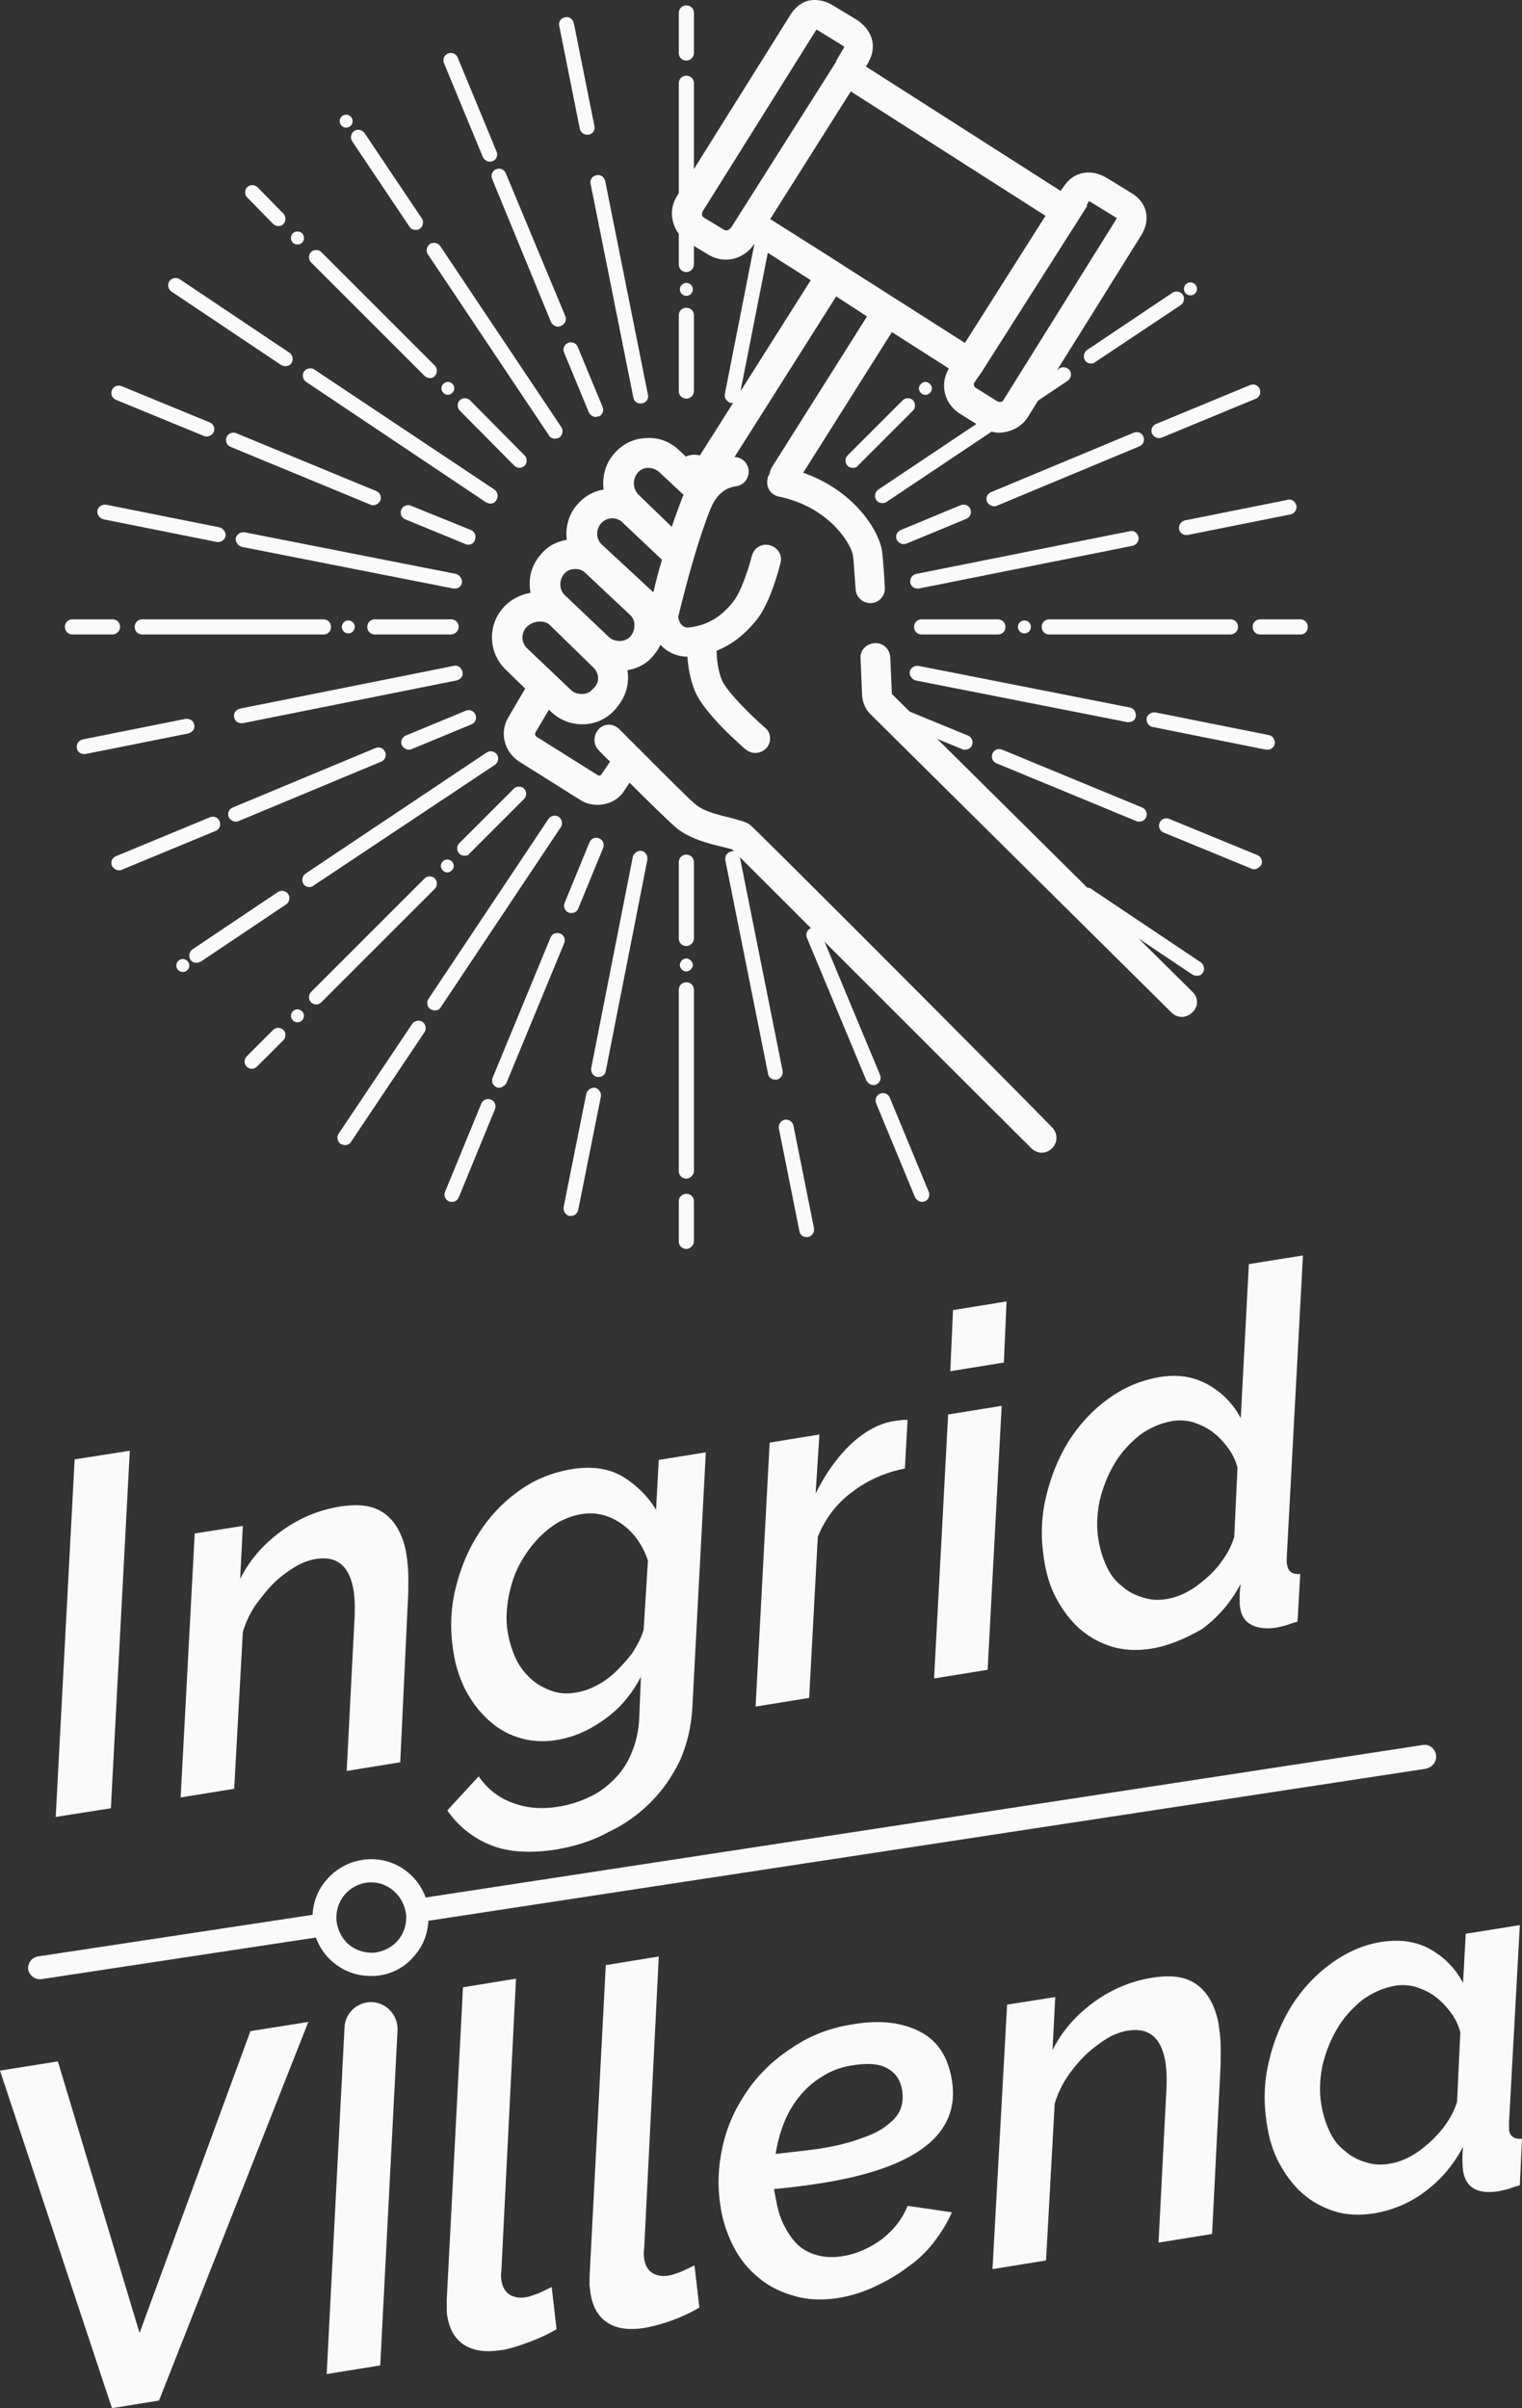 <?xml version="1.0" encoding="utf-8"?>
<!-- Generator: Adobe Illustrator 26.5.0, SVG Export Plug-In . SVG Version: 6.00 Build 0)  -->
<svg version="1.1" id="Capa_1" xmlns="http://www.w3.org/2000/svg" xmlns:xlink="http://www.w3.org/1999/xlink" x="0px" y="0px"
	 viewBox="0 0 281.4 445.2" style="enable-background:new 0 0 281.4 445.2;" xml:space="preserve">
<rect x="0" y="0" width="281.4" height="445.2" fill="#333333" stroke="none"/>
<style type="text/css">
	.st0{fill:#FAFAFA;}
</style>
<path class="st0" d="M13.8,269.8l10.2-1.6l-3.5,66.1l-10.2,1.6L13.8,269.8L13.8,269.8z"/>
<path class="st0" d="M36,283.5l8.9-1.4l-0.5,9.8c1.8-3.6,4.4-6.5,7.7-8.9c3.3-2.4,7-3.9,10.9-4.5c2-0.3,3.7-0.3,5.1,0
	c1.4,0.3,2.6,0.9,3.6,1.8c1,0.9,1.7,1.9,2.3,3.2c0.6,1.3,1,2.7,1.2,4.3c0.2,1.3,0.3,2.6,0.3,4c0,1.4,0,2.9-0.1,4.4L74,325.8
	l-9.9,1.6l1.4-27.3c0.1-1.2,0.1-2.2,0.1-3.2c0-1-0.1-1.9-0.2-2.7c-0.7-4.6-3-6.6-6.9-6c-1.3,0.2-2.7,0.7-4,1.5s-2.7,1.8-3.9,3
	c-1.2,1.2-2.3,2.6-3.4,4.1c-1,1.5-1.8,3.2-2.3,4.9l-1.6,29l-9.9,1.6L36,283.5L36,283.5z"/>
<path class="st0" d="M103,341.9c-5,0.8-9.1,0.5-12.3-0.8s-5.9-3.4-8-6.4l5.8-6.3c1.6,2.3,3.7,4,6.3,4.9c2.6,1,5.4,1.2,8.5,0.7
	c1.9-0.3,3.8-0.9,5.5-1.7c1.8-0.8,3.3-1.9,4.7-3.3c1.4-1.4,2.5-3,3.3-5c0.8-1.9,1.3-4.1,1.4-6.6l0.3-7.4c-1.7,3.2-3.9,5.9-6.8,7.9
	c-2.9,2.1-5.8,3.3-8.9,3.8c-2.5,0.4-4.9,0.2-7-0.5c-2.2-0.7-4-1.8-5.7-3.4s-3-3.4-4.1-5.5c-1.1-2.2-1.8-4.5-2.2-7.1
	c-0.6-3.9-0.5-7.7,0.4-11.4c0.9-3.8,2.3-7.2,4.3-10.3c1.9-3,4.3-5.6,7.2-7.7c2.4-1.8,5.2-3.1,8.1-3.8c4.5-1.1,8.2-0.8,11.2,0.9
	c2.5,1.5,4.6,3.5,6.3,6.2l0.5-9.2l8.7-1.4l-2.5,47.3c-0.2,3.5-1,6.8-2.3,9.7c-1.4,2.9-3.2,5.5-5.4,7.7c-2.2,2.2-4.8,4.1-7.8,5.5
	C109.6,340.3,106.4,341.3,103,341.9L103,341.9z M106.5,312.9c1.4-0.2,2.7-0.7,4-1.4c1.3-0.7,2.5-1.6,3.6-2.7c1.1-1.1,2.1-2.2,3-3.5
	c0.8-1.3,1.5-2.6,1.9-4l0.8-12.8c-1-2.9-2.6-5.2-4.9-6.8c-2.3-1.6-4.7-2.2-7.3-1.8c-2.3,0.4-4.4,1.3-6.2,2.8
	c-1.9,1.5-3.4,3.3-4.7,5.4s-2.1,4.3-2.6,6.8c-0.5,2.5-0.6,4.8-0.2,7c0.3,1.7,0.8,3.3,1.5,4.8s1.7,2.7,2.8,3.7c1.1,1,2.4,1.7,3.8,2.2
	C103.4,313.1,104.9,313.2,106.5,312.9L106.5,312.9z"/>
<path class="st0" d="M142.3,266.7l9.2-1.5l-0.7,10.9c1.8-3.6,3.9-6.6,6.5-9.1c2.6-2.4,5.3-3.9,8.1-4.3c0.6-0.1,1.1-0.1,1.4-0.2
	c0.3,0,0.7,0,1,0l-0.5,9c-3.6,0.7-6.8,2.1-9.7,4.3c-2.9,2.1-5,4.9-6.4,8.3l-1.6,29.8l-9.9,1.6L142.3,266.7L142.3,266.7z"/>
<path class="st0" d="M175.3,261.5l9.9-1.6l-2.6,48.8l-9.9,1.6L175.3,261.5z M176.2,242.2l9.9-1.6l-0.5,11.3l-9.9,1.6L176.2,242.2z"
	/>
<path class="st0" d="M212.8,304.8c-2.6,0.4-5.1,0.3-7.3-0.4c-2.2-0.7-4.2-1.8-5.9-3.3c-1.7-1.5-3.1-3.4-4.3-5.6s-1.9-4.7-2.3-7.4
	c-0.6-3.9-0.5-7.6,0.4-11.4c0.9-3.8,2.3-7.2,4.2-10.3c2-3.1,4.4-5.7,7.3-7.8c2.9-2.1,6-3.4,9.4-4s6.4-0.1,9.1,1.4
	c2.6,1.5,4.6,3.5,6,6.2l1.5-28.5l10-1.6l-3,55.9c0,0.3,0,0.6,0,0.8c0,0.2,0,0.4,0.1,0.6c0.2,1.2,1,1.7,2.4,1.6l-0.5,8.8
	c-0.8,0.2-1.6,0.5-2.2,0.7c-0.7,0.2-1.3,0.3-1.7,0.4c-1.9,0.3-3.4,0.1-4.6-0.5c-1.2-0.6-1.9-1.7-2.1-3.1c-0.1-0.5-0.1-1.1-0.1-1.7
	c0-0.7,0-1.6,0.2-2.8c-1.8,3.4-4.2,6.2-7.2,8.4C219,303,216,304.3,212.8,304.8L212.8,304.8z M215.8,295.6c1.2-0.2,2.4-0.6,3.7-1.3
	c1.3-0.7,2.5-1.6,3.6-2.6c1.2-1,2.2-2.2,3.1-3.5s1.6-2.7,2-4.1l0.6-12.8c-0.4-1.4-1-2.7-1.9-3.8c-0.8-1.1-1.8-2.1-2.9-2.9
	s-2.3-1.3-3.5-1.7c-1.2-0.3-2.5-0.4-3.7-0.2c-2.3,0.4-4.3,1.3-6.2,2.7c-1.8,1.5-3.4,3.2-4.6,5.3c-1.2,2-2.1,4.3-2.7,6.8
	c-0.5,2.5-0.6,4.9-0.2,7.2c0.3,1.8,0.8,3.4,1.5,4.9c0.7,1.5,1.6,2.7,2.8,3.6c1.1,1,2.4,1.7,3.8,2.1
	C212.7,295.8,214.2,295.9,215.8,295.6L215.8,295.6z"/>
<path class="st0" d="M0,382.8l10.7-1.7l15.1,50.2l20.5-55.8l10.7-1.7l-27.6,70l-8.7,1.4L0,382.8z"/>
<path class="st0" d="M67.8,370.2L67.8,370.2c3.1-0.5,5.8,2,5.7,5.1l-3.2,62l-9.9,1.6l3.3-64.1C63.8,372.5,65.5,370.6,67.8,370.2z"/>
<path class="st0" d="M92.5,434.5c-2.8,0.4-5,0.1-6.7-1s-2.7-2.9-3.1-5.3c-0.1-0.5-0.1-1-0.1-1.5c0-0.5,0-1.1,0-1.6l3-57.7l9.8-1.6
	l-2.7,53.9c-0.1,0.7-0.1,1.3,0,1.9c0.2,1.2,0.7,2.1,1.5,2.6c0.8,0.5,1.8,0.7,3,0.5c0.7-0.1,1.4-0.4,2.3-0.7c0.9-0.4,1.7-0.8,2.5-1.2
	l0.9,7.8c-1.5,0.9-3.2,1.7-5.1,2.4S94.1,434.3,92.5,434.5L92.5,434.5z"/>
<path class="st0" d="M119,430.4c-2.8,0.4-5,0.1-6.7-1s-2.7-2.9-3.1-5.3c-0.1-0.5-0.1-1-0.2-1.5c0-0.5,0-1.1,0-1.6l3-57.7l9.8-1.6
	l-2.7,54c-0.1,0.7-0.1,1.3,0,1.9c0.2,1.2,0.7,2.1,1.5,2.6c0.8,0.5,1.8,0.7,3,0.5c0.7-0.1,1.4-0.4,2.3-0.7c0.9-0.4,1.7-0.8,2.5-1.2
	l0.9,7.8c-1.5,0.9-3.2,1.7-5.1,2.4S120.6,430.1,119,430.4L119,430.4z"/>
<path class="st0" d="M155.2,424.8c-3,0.5-5.8,0.4-8.2-0.3c-2.5-0.7-4.7-1.7-6.6-3.3c-1.9-1.5-3.5-3.4-4.7-5.7
	c-1.2-2.3-2.1-4.9-2.5-7.7c-0.6-3.9-0.4-7.6,0.5-11.4s2.5-7.1,4.7-10.2c2.2-3.1,5-5.7,8.3-7.8c3.3-2.2,7.1-3.6,11.2-4.2
	c4.9-0.8,8.9-0.3,12.2,1.4c3.3,1.7,5.2,4.7,5.9,9c1.6,9.9-6.5,16.2-24.1,19c-2.6,0.4-5.5,0.8-8.8,1.1l0.3,1.6
	c0.3,1.7,0.7,3.3,1.4,4.8c0.7,1.4,1.5,2.7,2.5,3.7s2.2,1.7,3.7,2.1c1.4,0.4,3,0.5,4.8,0.2c2.6-0.4,5-1.5,7.2-3.1
	c2.2-1.7,3.8-3.7,4.8-6.2l8.2,1.2c-0.9,2-2,3.8-3.4,5.6s-3,3.3-4.9,4.6c-1.8,1.4-3.8,2.5-5.9,3.5S157.5,424.4,155.2,424.8
	L155.2,424.8z M157.8,381.8c-2.2,0.3-4.1,1-5.8,2.1c-1.7,1-3.1,2.3-4.3,3.8c-1.2,1.5-2.1,3.1-2.8,4.9c-0.7,1.8-1.2,3.7-1.5,5.6
	c2.8-0.3,5.4-0.6,7.7-0.9c3.2-0.5,5.8-1.1,7.9-1.9c2.1-0.7,3.8-1.5,5-2.5c1.2-0.9,2.1-1.9,2.5-3c0.4-1.1,0.5-2.2,0.3-3.4
	c-0.3-2-1.3-3.4-2.9-4.2C162.4,381.5,160.3,381.4,157.8,381.8L157.8,381.8z"/>
<path class="st0" d="M186.2,370.6l8.9-1.4l-0.5,9.8c1.8-3.6,4.4-6.5,7.7-8.9c3.3-2.4,7-3.9,10.9-4.5c2-0.3,3.7-0.3,5.1,0
	s2.6,0.9,3.6,1.8c1,0.9,1.7,1.9,2.3,3.2c0.6,1.3,1,2.7,1.2,4.3c0.2,1.3,0.3,2.6,0.3,4c0,1.4,0,2.9-0.1,4.4l-1.5,29.7l-9.9,1.6
	l1.4-27.3c0.1-1.2,0.1-2.2,0.1-3.2c0-1-0.1-1.9-0.2-2.7c-0.7-4.6-3-6.6-6.9-6c-1.3,0.2-2.7,0.7-4,1.5s-2.6,1.8-3.9,3
	c-1.2,1.2-2.4,2.6-3.4,4.1c-1,1.5-1.8,3.2-2.3,4.9l-1.6,29l-9.9,1.6L186.2,370.6L186.2,370.6z"/>
<path class="st0" d="M254,409.2c-2.6,0.4-5.1,0.3-7.3-0.4s-4.2-1.8-5.9-3.3c-1.7-1.5-3.1-3.4-4.3-5.6s-1.9-4.7-2.3-7.4
	c-0.6-3.9-0.5-7.6,0.4-11.4c0.9-3.8,2.3-7.2,4.2-10.3c2-3.1,4.4-5.7,7.3-7.8c2.9-2.1,6-3.5,9.4-4c3.4-0.5,6.4-0.1,9,1.4
	c2.6,1.5,4.6,3.5,6,6.2l0.5-9.1l10-1.6l-2,36.5c0,0.3,0,0.6,0,0.8c0,0.2,0,0.4,0,0.6c0.2,1.2,1,1.7,2.4,1.6L281,404
	c-0.8,0.2-1.6,0.5-2.2,0.7c-0.7,0.2-1.3,0.3-1.7,0.4c-3.9,0.6-6.1-0.6-6.6-3.8c-0.1-1-0.2-2.4,0-4.4c-1.8,3.4-4.2,6.2-7.2,8.4
	S257.1,408.7,254,409.2L254,409.2z M257,400c1.2-0.2,2.4-0.6,3.7-1.3c1.3-0.7,2.5-1.6,3.6-2.6s2.2-2.2,3.1-3.5s1.6-2.7,2-4.1
	l0.6-12.8c-0.4-1.4-1-2.7-1.9-3.8c-0.8-1.1-1.8-2.1-2.9-2.9s-2.3-1.3-3.5-1.7c-1.2-0.3-2.5-0.4-3.7-0.2c-2.3,0.4-4.3,1.3-6.2,2.7
	c-1.8,1.5-3.4,3.2-4.6,5.3c-1.2,2-2.1,4.3-2.7,6.8c-0.5,2.5-0.6,4.9-0.2,7.2c0.3,1.8,0.8,3.4,1.5,4.9c0.7,1.5,1.6,2.7,2.8,3.6
	c1.1,1,2.4,1.7,3.8,2.1C253.8,400.2,255.3,400.3,257,400L257,400z"/>
<path class="st0" d="M265.5,324.4c-0.2-1.1-1.2-2-2.4-1.8L78.7,350.8c-0.6-1.7-1.7-3.3-3.1-4.5c-4.5-3.9-11.3-3.3-15.2,1.2
	c-1.6,1.8-2.5,4.1-2.6,6.5l-50.8,7.7c-1.2,0.2-1.9,1.3-1.8,2.4c0.2,1,1.1,1.8,2.1,1.8c0.1,0,0.2,0,0.3,0l50.8-7.7
	c0.6,1.7,1.7,3.3,3.1,4.5c2,1.7,4.4,2.6,7,2.6c0.3,0,0.6,0,0.8,0c2.9-0.2,5.5-1.5,7.3-3.7c1.6-1.8,2.5-4.1,2.6-6.5l184.4-28.1
	C264.9,326.7,265.7,325.6,265.5,324.4L265.5,324.4z M73.6,358.7c-1.1,1.3-2.7,2.1-4.4,2.3c-1.7,0.1-3.4-0.4-4.7-1.5
	c-1.3-1.1-2.1-2.7-2.3-4.5c-0.1-1.7,0.4-3.4,1.5-4.7c1.3-1.5,3.1-2.3,4.9-2.3c1.5,0,3,0.5,4.2,1.6c1.3,1.1,2.1,2.7,2.3,4.5
	C75.2,355.7,74.7,357.4,73.6,358.7L73.6,358.7z"/>
<g>
	<path class="st0" d="M220.5,183.4l-55.6-55.1l-0.3-6.8c-0.1-1.5-1.3-2.7-2.9-2.6c-1.5,0.1-2.7,1.3-2.6,2.8l0.3,6.9
		c0.1,1.3,0.6,2.5,1.5,3.4l55.7,55.2c0.5,0.5,1.2,0.8,1.9,0.8s1.4-0.3,1.9-0.8C221.6,186.2,221.6,184.4,220.5,183.4L220.5,183.4z"/>
	<path class="st0" d="M138.8,152.6c-0.8-0.7-2-0.9-3.7-1.4c-2-0.5-4.8-1.1-6.4-2.4c-1.4-1.1-9.2-9-14.2-14c-1.1-1.1-2.8-1.1-3.8,0
		s-1.1,2.8,0,3.9c0.3,0.3,1,1.1,2.1,2.1l-1.7,2.5c-0.1,0.1-0.5,0.1-0.6,0l-11.3-7.1c-0.3-0.2-0.3-0.5-0.2-0.8l2.5-4.2l0.4,0.4
		c1.6,1.5,3.6,2.3,5.7,2.3c0.1,0,0.2,0,0.4,0c2.3-0.1,4.3-1.1,5.8-2.8l0.3-0.4c1.7-2,2.3-4.5,1.9-6.8c1.9-0.3,3.6-1.2,4.8-2.7
		c0.5-0.6,1-1.3,1.3-2c1.3,1.4,3.1,2.2,5,2.2c0.1,1.8,0.5,4.2,1.4,6.4c1.7,4.1,8.5,10,9.3,10.7c0.5,0.4,1.1,0.7,1.8,0.7
		c0.8,0,1.5-0.3,2.1-0.9c1-1.1,0.9-2.9-0.3-3.8c-2.5-2.2-6.9-6.5-7.9-8.7c-0.8-1.9-1-4.1-1-5.5c2.8-1.1,5.2-3,7.4-5.7
		c2.6-3.3,4.2-9.7,4.4-10.5c0.4-1.5-0.5-2.9-2-3.3s-2.9,0.5-3.3,2c-0.4,1.6-1.8,6.3-3.4,8.4c-2.3,2.9-4.8,4.4-8.2,4.8
		c-0.5,0.1-0.9-0.1-1.3-0.4c-0.6-0.6-0.7-1.4-0.7-1.6c1.9-7.8,4-15.1,6-20c1-2.4,2.5-3.8,4.7-4.1c1.5-0.2,2.5-1.6,2.3-3.1
		c-0.2-1.3-1.3-2.3-2.6-2.3l18.8-29.7l5.7,3.7l-17.6,27.9c-0.2,0.4-0.4,0.8-0.4,1.2c-0.2,0.3-0.4,0.6-0.4,1
		c-0.3,1.5,0.6,2.9,2.1,3.2c9.6,2,13.5,9.1,13.7,10.9c0.1,0.5,0.2,2,0.5,6.3c0.1,1.4,1.3,2.5,2.7,2.5c0.1,0,0.1,0,0.2,0
		c1.5-0.1,2.6-1.4,2.5-2.9c-0.2-3.6-0.4-5.7-0.5-6.5c-0.4-3.8-5.1-11.4-14.6-14.7l16.4-26l10.5,6.7l0,0.1c-1.7,2.9-0.8,6.5,2.1,8.3
		l4,2.5c1,0.6,2.1,1,3.3,1c0.5,0,0.9-0.1,1.4-0.2c1.6-0.4,3-1.3,3.9-2.8l20.9-33.5c1.8-2.9,1.1-6.1-1.8-7.8l-4.4-2.7
		c-3-1.9-6.2-1.3-8,1.3l-0.7,1l-36-23l0.5-0.8l0-0.1c1.6-2.8,0.7-5.9-2.3-7.8L154,1c-1.8-1.1-3.4-1.1-4.4-0.9
		c-1,0.2-2.4,0.9-3.5,2.7l-20.9,33.4c-0.9,1.4-1.2,3.1-0.8,4.7c0.4,1.6,1.4,3,2.8,3.9l3.8,2.3c1,0.6,2.1,0.9,3.2,0.9
		c2,0,3.9-1,5.1-2.7l0.1-0.2l10.5,6.7l-20.5,32.4c-0.8-0.2-1.7-0.2-2.6,0.2l-1.4-1.3l-0.1-0.1c-1.7-1.5-3.8-2.2-6-2
		c-2.2,0.1-4.2,1.1-5.7,2.8c-1.7,1.9-2.3,4.4-2,6.7c-1.8,0.3-3.5,1.2-4.8,2.7c-1.7,1.9-2.3,4.3-2,6.6c-1.9,0.3-3.6,1.2-4.8,2.7
		c-1.8,2-2.4,4.6-1.9,7.1c-1.9,0.3-3.8,1.3-5.1,2.8c-2.9,3.3-2.7,8.3,0.5,11.4l3.6,3.5l-3.1,5.3c-1.7,2.8-0.8,6.4,2,8.2l11.3,7.1
		c0.9,0.6,2.1,0.9,3.1,0.9c1.9,0,3.7-0.8,4.8-2.3l1.2-1.8c3.5,3.5,7.5,7.4,8.7,8.4c2.6,2.1,6.2,2.9,8.6,3.5c0.5,0.1,1.2,0.3,1.6,0.4
		c3.5,3.4,40.8,40.8,55.4,55.3c0.5,0.5,1.2,0.8,1.9,0.8s1.4-0.3,1.9-0.8c1.1-1.1,1.1-2.8,0-3.9C181.9,195.5,139.8,153.4,138.8,152.6
		L138.8,152.6z M201.3,37.2c0.1,0,0.3,0.1,0.6,0.3l4.4,2.7c0.1,0,0.1,0.1,0.2,0.1c0,0.1-0.1,0.1-0.1,0.2L185.5,74
		c-0.1,0.2-0.3,0.3-0.5,0.3s-0.4,0-0.6-0.1l-4-2.5c-0.3-0.2-0.4-0.5-0.3-0.9l0.6-0.9l0.8-1.1c0.1-0.2,0.2-0.3,0.3-0.5l19.2-30.2
		l-0.1-0.1L201.3,37.2L201.3,37.2z M134.9,42.3c-0.2,0.3-0.7,0.4-1,0.2l-3.8-2.3c-0.2-0.1-0.3-0.3-0.3-0.5c0-0.1,0-0.3,0.1-0.6
		l20.9-33.4c0.1-0.1,0.1-0.2,0.2-0.2c0.1,0,0.1,0.1,0.2,0.1l4.4,2.7c0.3,0.2,0.4,0.3,0.5,0.4l-1.3,2.2c-0.1,0.2-0.2,0.3-0.2,0.5
		l-19.5,30.8L134.9,42.3L134.9,42.3L134.9,42.3z M142.4,40.5l14.9-23.6l36,23l-14.9,23.5l-21.5-13.7l-3.9-2.5l0,0L142.4,40.5z
		 M117.9,87.4c0.5-0.6,1.2-0.9,1.9-0.9c0.7,0,1.4,0.2,2,0.7l4.6,4.3c-0.1,0.1-0.1,0.2-0.2,0.4c-0.6,1.6-1.3,3.4-2,5.5l-6.2-6
		C117,90.3,116.9,88.6,117.9,87.4z M111.1,96.8c1-1.2,2.8-1.3,3.9-0.3l7.4,7c-0.6,1.9-1.1,3.9-1.6,6l-9.5-8.8
		C110.2,99.7,110.1,98,111.1,96.8L111.1,96.8z M104.3,106.1c0.5-0.6,1.2-0.9,1.9-0.9c0.1,0,0.1,0,0.2,0c0.7,0,1.3,0.2,1.8,0.7
		l8.1,7.6l0.1,0.1c0.6,0.5,0.9,1.2,0.9,1.9c0,0.8-0.2,1.5-0.7,2.1c-0.5,0.6-1.2,0.9-2,0.9c-0.8,0-1.5-0.2-2.1-0.8l-8.1-7.7
		C103.4,109,103.3,107.3,104.3,106.1L104.3,106.1z M97.3,116c0.6-0.7,1.6-1.1,2.6-1.1c0.6,0,1.3,0.2,1.7,0.6l7.9,7.7l0.1,0.1
		c1.2,1.1,1.3,2.7,0.3,3.8l-0.3,0.3c-0.5,0.6-1.2,0.9-2,0.9c-0.8,0-1.5-0.2-2.1-0.8l-8.1-7.7C96.4,118.8,96.3,117.1,97.3,116
		L97.3,116z"/>
</g>
<g>
	<g>
		<path class="st0" d="M126.9,11.2c-0.8,0-1.4-0.6-1.4-1.4V2.4c0-0.8,0.6-1.4,1.4-1.4s1.4,0.6,1.4,1.4v7.4
			C128.3,10.6,127.6,11.2,126.9,11.2z"/>
		<path class="st0" d="M126.9,50.3c-0.8,0-1.4-0.6-1.4-1.4V15.4c0-0.8,0.6-1.4,1.4-1.4s1.4,0.6,1.4,1.4v33.5
			C128.3,49.7,127.6,50.3,126.9,50.3z"/>
		<path class="st0" d="M126.9,73.7c-0.8,0-1.4-0.6-1.4-1.4v-14c0-0.8,0.6-1.4,1.4-1.4s1.4,0.6,1.4,1.4v14
			C128.3,73.1,127.6,73.7,126.9,73.7z"/>
		<path class="st0" d="M108.5,24.9c-0.6,0-1.2-0.5-1.3-1.1l-3.8-19c-0.2-0.7,0.3-1.5,1.1-1.6c0.7-0.2,1.4,0.3,1.6,1.1l3.8,19
			c0.2,0.7-0.3,1.5-1.1,1.6C108.7,24.9,108.6,24.9,108.5,24.9z"/>
		<path class="st0" d="M118.4,74.6c-0.6,0-1.2-0.4-1.3-1.1l-7.9-39.5c-0.2-0.7,0.3-1.5,1.1-1.6c0.7-0.2,1.4,0.3,1.6,1.1l7.9,39.5
			c0.2,0.7-0.3,1.4-1.1,1.6C118.6,74.5,118.5,74.6,118.4,74.6z"/>
		<path class="st0" d="M90.6,29.9c-0.5,0-1-0.3-1.3-0.8l-7.2-17.4c-0.3-0.7,0-1.5,0.7-1.8s1.5,0,1.8,0.7L91.8,28
			c0.3,0.7,0,1.5-0.7,1.8C90.9,29.8,90.7,29.9,90.6,29.9L90.6,29.9z"/>
		<path class="st0" d="M103.2,60.4c-0.5,0-1-0.3-1.3-0.8L91,33.1c-0.3-0.7,0-1.5,0.7-1.8s1.5,0,1.8,0.7l11,26.4
			c0.3,0.7,0,1.5-0.7,1.8C103.6,60.3,103.4,60.4,103.2,60.4L103.2,60.4z"/>
		<path class="st0" d="M110.2,77.1c-0.5,0-1-0.3-1.3-0.8l-4.6-11.1c-0.3-0.7,0-1.5,0.7-1.8c0.7-0.3,1.5,0,1.8,0.7l4.6,11.1
			c0.3,0.7,0,1.5-0.7,1.8C110.5,77,110.3,77,110.2,77.1L110.2,77.1z"/>
		<path class="st0" d="M76.8,42.5c-0.4,0-0.9-0.2-1.1-0.6L65.1,26.1c-0.4-0.6-0.2-1.5,0.4-1.9s1.5-0.2,1.9,0.4L78,40.4
			c0.4,0.6,0.2,1.5-0.4,1.9C77.3,42.5,77.1,42.5,76.8,42.5z"/>
		<path class="st0" d="M102.6,81.1c-0.4,0-0.9-0.2-1.1-0.6L79.1,47c-0.4-0.6-0.2-1.5,0.4-1.9s1.5-0.2,1.9,0.4L103.8,79
			c0.4,0.6,0.2,1.5-0.4,1.9C103.2,81,102.9,81.1,102.6,81.1z"/>
		<path class="st0" d="M51.5,41.8c-0.3,0-0.7-0.1-1-0.4l-4.8-4.9c-0.5-0.5-0.5-1.4,0-1.9s1.4-0.5,1.9,0l4.8,4.9
			c0.5,0.5,0.5,1.4,0,1.9C52.2,41.7,51.8,41.8,51.5,41.8z"/>
		<path class="st0" d="M79.5,69.9c-0.3,0-0.7-0.1-1-0.4l-21-21c-0.5-0.5-0.5-1.4,0-1.9s1.4-0.5,1.9,0l21,21c0.5,0.5,0.5,1.4,0,1.9
			C80.2,69.8,79.9,69.9,79.5,69.9z"/>
		<path class="st0" d="M96.1,86.5c-0.3,0-0.7-0.1-1-0.4L85,75.9c-0.5-0.5-0.5-1.4,0-1.9s1.4-0.5,1.9,0L97,84.2
			c0.5,0.5,0.5,1.4,0,1.9C96.8,86.3,96.4,86.5,96.1,86.5z"/>
		<path class="st0" d="M52.8,67.7c-0.3,0-0.5-0.1-0.8-0.2L31.7,53.9c-0.6-0.4-0.8-1.3-0.4-1.9c0.4-0.6,1.3-0.8,1.9-0.4l20.3,13.6
			c0.6,0.4,0.8,1.3,0.4,1.9C53.7,67.5,53.2,67.7,52.8,67.7L52.8,67.7z"/>
		<path class="st0" d="M90.7,93.1c-0.3,0-0.5-0.1-0.8-0.2L56.6,70.6c-0.6-0.4-0.8-1.3-0.4-1.9c0.4-0.6,1.3-0.8,1.9-0.4l33.3,22.2
			c0.6,0.4,0.8,1.3,0.4,1.9C91.6,92.9,91.1,93.1,90.7,93.1L90.7,93.1z"/>
		<path class="st0" d="M38.2,80.7c-0.2,0-0.3,0-0.5-0.1l-16.3-6.7c-0.7-0.3-1-1.1-0.7-1.8c0.3-0.7,1.1-1,1.8-0.7l16.3,6.7
			c0.7,0.3,1,1.1,0.7,1.8C39.3,80.3,38.8,80.7,38.2,80.7z"/>
		<path class="st0" d="M69,93.4c-0.2,0-0.3,0-0.5-0.1L42.6,82.6c-0.7-0.3-1-1.1-0.7-1.8c0.3-0.7,1.1-1,1.8-0.7l25.9,10.7
			c0.7,0.3,1,1.1,0.7,1.8C70,93.1,69.5,93.4,69,93.4z"/>
		<path class="st0" d="M86.6,100.7c-0.2,0-0.3,0-0.5-0.1l-11.2-4.6c-0.7-0.3-1-1.1-0.7-1.8c0.3-0.7,1.1-1,1.8-0.7L87.1,98
			c0.7,0.3,1,1.1,0.7,1.8C87.7,100.3,87.2,100.7,86.6,100.7z"/>
		<path class="st0" d="M40.4,100.2c-0.1,0-0.2,0-0.3,0l-21-4.2c-0.7-0.2-1.2-0.9-1.1-1.6s0.9-1.2,1.6-1.1l21,4.2
			c0.7,0.2,1.2,0.9,1.1,1.6C41.6,99.7,41,100.2,40.4,100.2z"/>
		<path class="st0" d="M84.1,108.8c-0.1,0-0.2,0-0.3,0l-39.1-7.7c-0.7-0.2-1.2-0.9-1.1-1.6s0.9-1.2,1.6-1.1l39.1,7.7
			c0.7,0.2,1.2,0.9,1.1,1.6C85.3,108.4,84.8,108.8,84.1,108.8z"/>
		<path class="st0" d="M20.8,117.3h-7.4c-0.8,0-1.4-0.6-1.4-1.4s0.6-1.4,1.4-1.4h7.4c0.8,0,1.4,0.6,1.4,1.4S21.5,117.3,20.8,117.3z"
			/>
		<path class="st0" d="M59.9,117.3H26.3c-0.8,0-1.4-0.6-1.4-1.4s0.6-1.4,1.4-1.4h33.5c0.8,0,1.4,0.6,1.4,1.4S60.6,117.3,59.9,117.3z
			"/>
		<path class="st0" d="M83.3,117.3H69.3c-0.8,0-1.4-0.6-1.4-1.4s0.6-1.4,1.4-1.4h14.1c0.8,0,1.4,0.6,1.4,1.4S84.1,117.3,83.3,117.3z
			"/>
		<path class="st0" d="M15.5,139.4c-0.6,0-1.2-0.4-1.3-1.1c-0.1-0.7,0.3-1.4,1.1-1.6l19-3.8c0.7-0.1,1.5,0.3,1.6,1.1
			c0.2,0.7-0.3,1.4-1.1,1.6l-19,3.8C15.7,139.4,15.6,139.4,15.5,139.4z"/>
		<path class="st0" d="M44.6,133.7c-0.6,0-1.2-0.4-1.3-1.1c-0.2-0.7,0.3-1.4,1.1-1.6l39.5-7.9c0.7-0.2,1.4,0.3,1.6,1.1
			s-0.3,1.4-1.1,1.6l-39.5,7.9C44.8,133.7,44.7,133.7,44.6,133.7L44.6,133.7z"/>
		<path class="st0" d="M22,160.9c-0.5,0-1-0.3-1.3-0.8c-0.3-0.7,0-1.5,0.7-1.8l17.4-7.2c0.7-0.3,1.5,0,1.8,0.7
			c0.3,0.7,0,1.5-0.7,1.8l-17.4,7.2C22.4,160.9,22.2,160.9,22,160.9L22,160.9z"/>
		<path class="st0" d="M43.6,151.9c-0.5,0-1-0.3-1.3-0.8c-0.3-0.7,0-1.5,0.7-1.8l26.4-11c0.7-0.3,1.5,0,1.8,0.7s0,1.5-0.7,1.8
			l-26.4,11C43.9,151.9,43.7,151.9,43.6,151.9L43.6,151.9z"/>
		<path class="st0" d="M75.6,138.6c-0.5,0-1-0.3-1.3-0.8c-0.3-0.7,0-1.5,0.7-1.8l11.1-4.6c0.7-0.3,1.5,0,1.8,0.7s0,1.5-0.7,1.8
			l-11.1,4.6C75.9,138.6,75.7,138.6,75.6,138.6L75.6,138.6z"/>
		<path class="st0" d="M36.3,178c-0.4,0-0.9-0.2-1.1-0.6c-0.4-0.6-0.2-1.5,0.4-1.9l15.8-10.6c0.6-0.4,1.5-0.2,1.9,0.4
			s0.2,1.5-0.4,1.9l-15.8,10.6C36.8,177.9,36.6,178,36.3,178L36.3,178z"/>
		<path class="st0" d="M57.2,164c-0.4,0-0.9-0.2-1.1-0.6c-0.4-0.6-0.2-1.5,0.4-1.9l33.5-22.4c0.6-0.4,1.5-0.2,1.9,0.4
			s0.2,1.5-0.4,1.9L58,163.7C57.8,163.9,57.5,164,57.2,164L57.2,164z"/>
		<path class="st0" d="M46.6,197.6c-0.3,0-0.7-0.1-1-0.4c-0.5-0.5-0.5-1.4,0-1.9l4.9-4.9c0.5-0.5,1.4-0.5,1.9,0s0.5,1.4,0,1.9
			l-4.9,4.9C47.3,197.4,46.9,197.6,46.6,197.6z"/>
		<path class="st0" d="M58.5,185.7c-0.3,0-0.7-0.1-1-0.4c-0.5-0.5-0.5-1.4,0-1.9l21-21c0.5-0.5,1.4-0.5,1.9,0s0.5,1.4,0,1.9l-21,21
			C59.1,185.6,58.8,185.7,58.5,185.7z"/>
		<path class="st0" d="M85.9,158.2c-0.3,0-0.7-0.1-1-0.4c-0.5-0.5-0.5-1.4,0-1.9l10.1-10.1c0.5-0.5,1.4-0.5,1.9,0s0.5,1.4,0,1.9
			l-10.1,10.1C86.6,158.1,86.3,158.2,85.9,158.2z"/>
		<path class="st0" d="M63.8,211.7c-0.3,0-0.5-0.1-0.8-0.2c-0.6-0.4-0.8-1.3-0.4-1.9l13.6-20.3c0.4-0.6,1.3-0.8,1.9-0.4
			c0.6,0.4,0.8,1.3,0.4,1.9l-13.6,20.3C64.7,211.5,64.2,211.7,63.8,211.7L63.8,211.7z"/>
		<path class="st0" d="M80.4,186.8c-0.3,0-0.5-0.1-0.8-0.2c-0.6-0.4-0.8-1.3-0.4-1.9l22.2-33.3c0.4-0.6,1.3-0.8,1.9-0.4
			c0.6,0.4,0.8,1.3,0.4,1.9l-22.2,33.3C81.3,186.6,80.9,186.8,80.4,186.8L80.4,186.8z"/>
		<path class="st0" d="M83.5,222.2c-0.2,0-0.3,0-0.5-0.1c-0.7-0.3-1-1.1-0.7-1.8l6.7-16.3c0.3-0.7,1.1-1,1.8-0.7
			c0.7,0.3,1,1.1,0.7,1.8l-6.7,16.3C84.6,221.9,84.1,222.2,83.5,222.2L83.5,222.2z"/>
		<path class="st0" d="M92.3,201.1c-0.2,0-0.3,0-0.5-0.1c-0.7-0.3-1-1.1-0.7-1.8l10.7-25.9c0.3-0.7,1.1-1,1.8-0.7
			c0.7,0.3,1,1.1,0.7,1.8l-10.7,25.9C93.3,200.7,92.8,201.1,92.3,201.1L92.3,201.1z"/>
		<path class="st0" d="M105.6,168.8c-0.2,0-0.3,0-0.5-0.1c-0.7-0.3-1-1.1-0.7-1.8l4.6-11.2c0.3-0.7,1.1-1,1.8-0.7
			c0.7,0.3,1,1.1,0.7,1.8l-4.6,11.2C106.7,168.5,106.2,168.8,105.6,168.8L105.6,168.8z"/>
		<path class="st0" d="M105.6,224.8c-0.1,0-0.2,0-0.3,0c-0.7-0.1-1.2-0.9-1.1-1.6l4.2-21c0.2-0.7,0.9-1.2,1.6-1.1s1.2,0.9,1.1,1.6
			l-4.2,21C106.8,224.3,106.2,224.8,105.6,224.8z"/>
		<path class="st0" d="M110.7,199.1c-0.1,0-0.2,0-0.3,0c-0.7-0.1-1.2-0.9-1.1-1.6l7.7-39.1c0.2-0.7,0.9-1.2,1.6-1.1
			c0.7,0.1,1.2,0.9,1.1,1.6L112,198C111.9,198.7,111.3,199.1,110.7,199.1z"/>
		<path class="st0" d="M126.9,230.9c-0.8,0-1.4-0.6-1.4-1.4v-7.4c0-0.8,0.6-1.4,1.4-1.4s1.4,0.6,1.4,1.4v7.4
			C128.3,230.2,127.6,230.9,126.9,230.9z"/>
		<path class="st0" d="M126.9,217.9c-0.8,0-1.4-0.6-1.4-1.4V183c0-0.8,0.6-1.4,1.4-1.4s1.4,0.6,1.4,1.4v33.5
			C128.3,217.2,127.6,217.9,126.9,217.9z"/>
		<path class="st0" d="M126.9,174.9c-0.8,0-1.4-0.6-1.4-1.4v-14.1c0-0.8,0.6-1.4,1.4-1.4s1.4,0.6,1.4,1.4v14.1
			C128.3,174.3,127.6,174.9,126.9,174.9z"/>
		<path class="st0" d="M149.1,228.7c-0.6,0-1.2-0.4-1.3-1.1l-3.8-19c-0.1-0.7,0.3-1.4,1.1-1.6c0.7-0.1,1.4,0.3,1.6,1.1l3.8,19
			c0.1,0.7-0.3,1.4-1.1,1.6C149.2,228.7,149.1,228.7,149.1,228.7z"/>
		<path class="st0" d="M143.3,199.6c-0.6,0-1.2-0.4-1.3-1.1l-7.9-39.5c-0.1-0.7,0.3-1.4,1.1-1.6c0.7-0.1,1.4,0.3,1.6,1.1l7.9,39.5
			c0.1,0.7-0.3,1.4-1.1,1.6C143.4,199.6,143.4,199.6,143.3,199.6z"/>
		<path class="st0" d="M170.5,222.2c-0.5,0-1-0.3-1.3-0.8l-7.2-17.4c-0.3-0.7,0-1.5,0.7-1.8s1.5,0,1.8,0.7l7.2,17.4
			c0.3,0.7,0,1.5-0.7,1.8C170.8,222.1,170.7,222.2,170.5,222.2L170.5,222.2z"/>
		<path class="st0" d="M161.5,200.6c-0.5,0-1-0.3-1.3-0.8l-11-26.4c-0.3-0.7,0-1.5,0.7-1.8s1.5,0,1.8,0.7l11,26.4
			c0.3,0.7,0,1.5-0.7,1.8C161.9,200.6,161.7,200.6,161.5,200.6L161.5,200.6z"/>
		<path class="st0" d="M221.3,180.4c-0.3,0-0.5-0.1-0.8-0.2l-20.3-13.6c-0.6-0.4-0.8-1.3-0.4-1.9c0.4-0.6,1.3-0.8,1.9-0.4l20.3,13.6
			c0.6,0.4,0.8,1.3,0.4,1.9C222.2,180.2,221.8,180.4,221.3,180.4L221.3,180.4z"/>
		<path class="st0" d="M231.9,160.7c-0.2,0-0.4,0-0.5-0.1l-16.3-6.7c-0.7-0.3-1-1.1-0.7-1.8c0.3-0.7,1.1-1,1.8-0.7l16.3,6.7
			c0.7,0.3,1,1.1,0.7,1.8C232.9,160.3,232.4,160.7,231.9,160.7L231.9,160.7z"/>
		<path class="st0" d="M210.6,151.9c-0.2,0-0.4,0-0.5-0.1l-25.9-10.7c-0.7-0.3-1-1.1-0.7-1.8c0.3-0.7,1.1-1,1.8-0.7l25.9,10.7
			c0.7,0.3,1,1.1,0.7,1.8C211.7,151.6,211.2,151.9,210.6,151.9z"/>
		<path class="st0" d="M178.4,138.6c-0.2,0-0.4,0-0.5-0.1l-11.2-4.6c-0.7-0.3-1-1.1-0.7-1.8c0.3-0.7,1.1-1,1.8-0.7l11.2,4.6
			c0.7,0.3,1,1.1,0.7,1.8C179.5,138.3,179,138.6,178.4,138.6L178.4,138.6z"/>
		<path class="st0" d="M234.4,138.6c-0.1,0-0.2,0-0.3,0l-21-4.2c-0.7-0.1-1.2-0.9-1.1-1.6s0.9-1.2,1.6-1.1l21,4.2
			c0.7,0.1,1.2,0.9,1.1,1.6C235.6,138.1,235,138.6,234.4,138.6z"/>
		<path class="st0" d="M208.7,133.5c-0.1,0-0.2,0-0.3,0l-39.1-7.7c-0.7-0.2-1.2-0.9-1.1-1.6s0.9-1.2,1.6-1.1l39.1,7.7
			c0.7,0.1,1.2,0.9,1.1,1.6C209.9,133.1,209.4,133.5,208.7,133.5L208.7,133.5z"/>
		<path class="st0" d="M240.5,117.3H233c-0.8,0-1.4-0.6-1.4-1.4s0.6-1.4,1.4-1.4h7.4c0.8,0,1.4,0.6,1.4,1.4S241.2,117.3,240.5,117.3
			z"/>
		<path class="st0" d="M227.5,117.3h-33.5c-0.8,0-1.4-0.6-1.4-1.4s0.6-1.4,1.4-1.4h33.5c0.8,0,1.4,0.6,1.4,1.4
			S228.2,117.3,227.5,117.3L227.5,117.3z"/>
		<path class="st0" d="M184.5,117.3h-14.1c-0.8,0-1.4-0.6-1.4-1.4s0.6-1.4,1.4-1.4h14.1c0.8,0,1.4,0.6,1.4,1.4
			S185.3,117.3,184.5,117.3z"/>
		<path class="st0" d="M219.3,98.9c-0.6,0-1.2-0.4-1.3-1.1c-0.1-0.7,0.3-1.4,1.1-1.6l19-3.8c0.7-0.2,1.4,0.3,1.6,1.1
			c0.1,0.7-0.3,1.4-1.1,1.6l-19,3.8C219.4,98.9,219.4,98.9,219.3,98.9z"/>
		<path class="st0" d="M169.6,108.8c-0.6,0-1.2-0.4-1.3-1.1c-0.1-0.7,0.3-1.4,1.1-1.6l39.5-7.9c0.7-0.2,1.4,0.3,1.6,1.1
			c0.1,0.7-0.3,1.4-1.1,1.6l-39.5,7.9C169.8,108.8,169.7,108.8,169.6,108.8z"/>
		<path class="st0" d="M214.3,81c-0.5,0-1-0.3-1.3-0.8c-0.3-0.7,0-1.5,0.7-1.8l17.4-7.2c0.7-0.3,1.5,0,1.8,0.7s0,1.5-0.7,1.8
			l-17.4,7.2C214.7,80.9,214.5,81,214.3,81L214.3,81z"/>
		<path class="st0" d="M183.8,93.6c-0.5,0-1-0.3-1.3-0.8c-0.3-0.7,0-1.5,0.7-1.8l26.4-11c0.7-0.3,1.5,0,1.8,0.7s0,1.5-0.7,1.8
			l-26.4,11C184.2,93.6,184,93.6,183.8,93.6L183.8,93.6z"/>
		<path class="st0" d="M167.1,100.6c-0.5,0-1-0.3-1.3-0.8c-0.3-0.7,0-1.5,0.7-1.8l11.1-4.6c0.7-0.3,1.5,0,1.8,0.7s0,1.5-0.7,1.8
			l-11.1,4.6C167.5,100.5,167.3,100.6,167.1,100.6L167.1,100.6z"/>
		<path class="st0" d="M201.7,67.2c-0.4,0-0.9-0.2-1.1-0.6c-0.4-0.6-0.2-1.5,0.4-1.9l15.8-10.6c0.6-0.4,1.5-0.2,1.9,0.4
			s0.2,1.5-0.4,1.9L202.4,67C202.2,67.2,201.9,67.2,201.7,67.2z"/>
		<path class="st0" d="M163.1,93c-0.4,0-0.9-0.2-1.1-0.6c-0.4-0.6-0.2-1.5,0.4-1.9l33.5-22.4c0.6-0.4,1.5-0.2,1.9,0.4
			s0.2,1.5-0.4,1.9l-33.5,22.4C163.6,93,163.4,93,163.1,93L163.1,93z"/>
		<path class="st0" d="M157.7,86.5c-0.4,0-0.7-0.1-1-0.4c-0.5-0.5-0.5-1.4,0-1.9L166.9,74c0.5-0.5,1.4-0.5,1.9,0s0.5,1.4,0,1.9
			l-10.1,10.1C158.4,86.4,158.1,86.5,157.7,86.5L157.7,86.5z"/>
		<path class="st0" d="M135.4,74.5c-0.1,0-0.2,0-0.3,0c-0.7-0.2-1.2-0.9-1.1-1.6l5.5-27.9c0.1-0.7,0.9-1.2,1.6-1.1
			c0.7,0.2,1.2,0.9,1.1,1.6l-5.5,27.9C136.6,74.1,136,74.5,135.4,74.5z"/>
	</g>
	<g>
		<path class="st0" d="M128.1,53.5c0-0.7-0.6-1.2-1.2-1.2s-1.2,0.5-1.2,1.2s0.6,1.2,1.2,1.2S128.1,54.2,128.1,53.5z"/>
		<circle class="st0" cx="64" cy="22.4" r="1.2"/>
		<path class="st0" d="M56.2,44c0-0.7-0.5-1.2-1.2-1.2s-1.2,0.5-1.2,1.2s0.5,1.2,1.2,1.2S56.2,44.7,56.2,44z"/>
		<path class="st0" d="M84,71.8c0-0.7-0.6-1.2-1.2-1.2s-1.2,0.6-1.2,1.2s0.6,1.2,1.2,1.2S84,72.4,84,71.8z"/>
		<path class="st0" d="M64.4,114.7c-0.7,0-1.2,0.6-1.2,1.2s0.5,1.2,1.2,1.2c0.7,0,1.2-0.6,1.2-1.2S65.1,114.7,64.4,114.7z"/>
		<circle class="st0" cx="33.8" cy="178.5" r="1.2"/>
		<path class="st0" d="M55,186.6c-0.7,0-1.2,0.6-1.2,1.2s0.5,1.2,1.2,1.2s1.2-0.6,1.2-1.2S55.7,186.6,55,186.6z"/>
		<path class="st0" d="M82.7,158.9c-0.7,0-1.2,0.6-1.2,1.2s0.6,1.2,1.2,1.2s1.2-0.6,1.2-1.2S83.4,158.9,82.7,158.9z"/>
		<path class="st0" d="M125.7,178.4c0,0.7,0.6,1.2,1.2,1.2s1.2-0.6,1.2-1.2s-0.6-1.2-1.2-1.2S125.7,177.7,125.7,178.4z"/>
		<circle class="st0" cx="189.4" cy="115.9" r="1.2"/>
		<path class="st0" d="M220.1,54.6c0.7,0,1.2-0.5,1.2-1.2s-0.6-1.2-1.2-1.2s-1.2,0.5-1.2,1.2S219.4,54.6,220.1,54.6z"/>
		<path class="st0" d="M171.1,73c0.7,0,1.2-0.6,1.2-1.2s-0.6-1.2-1.2-1.2s-1.2,0.6-1.2,1.2S170.4,73,171.1,73z"/>
	</g>
</g>
</svg>
